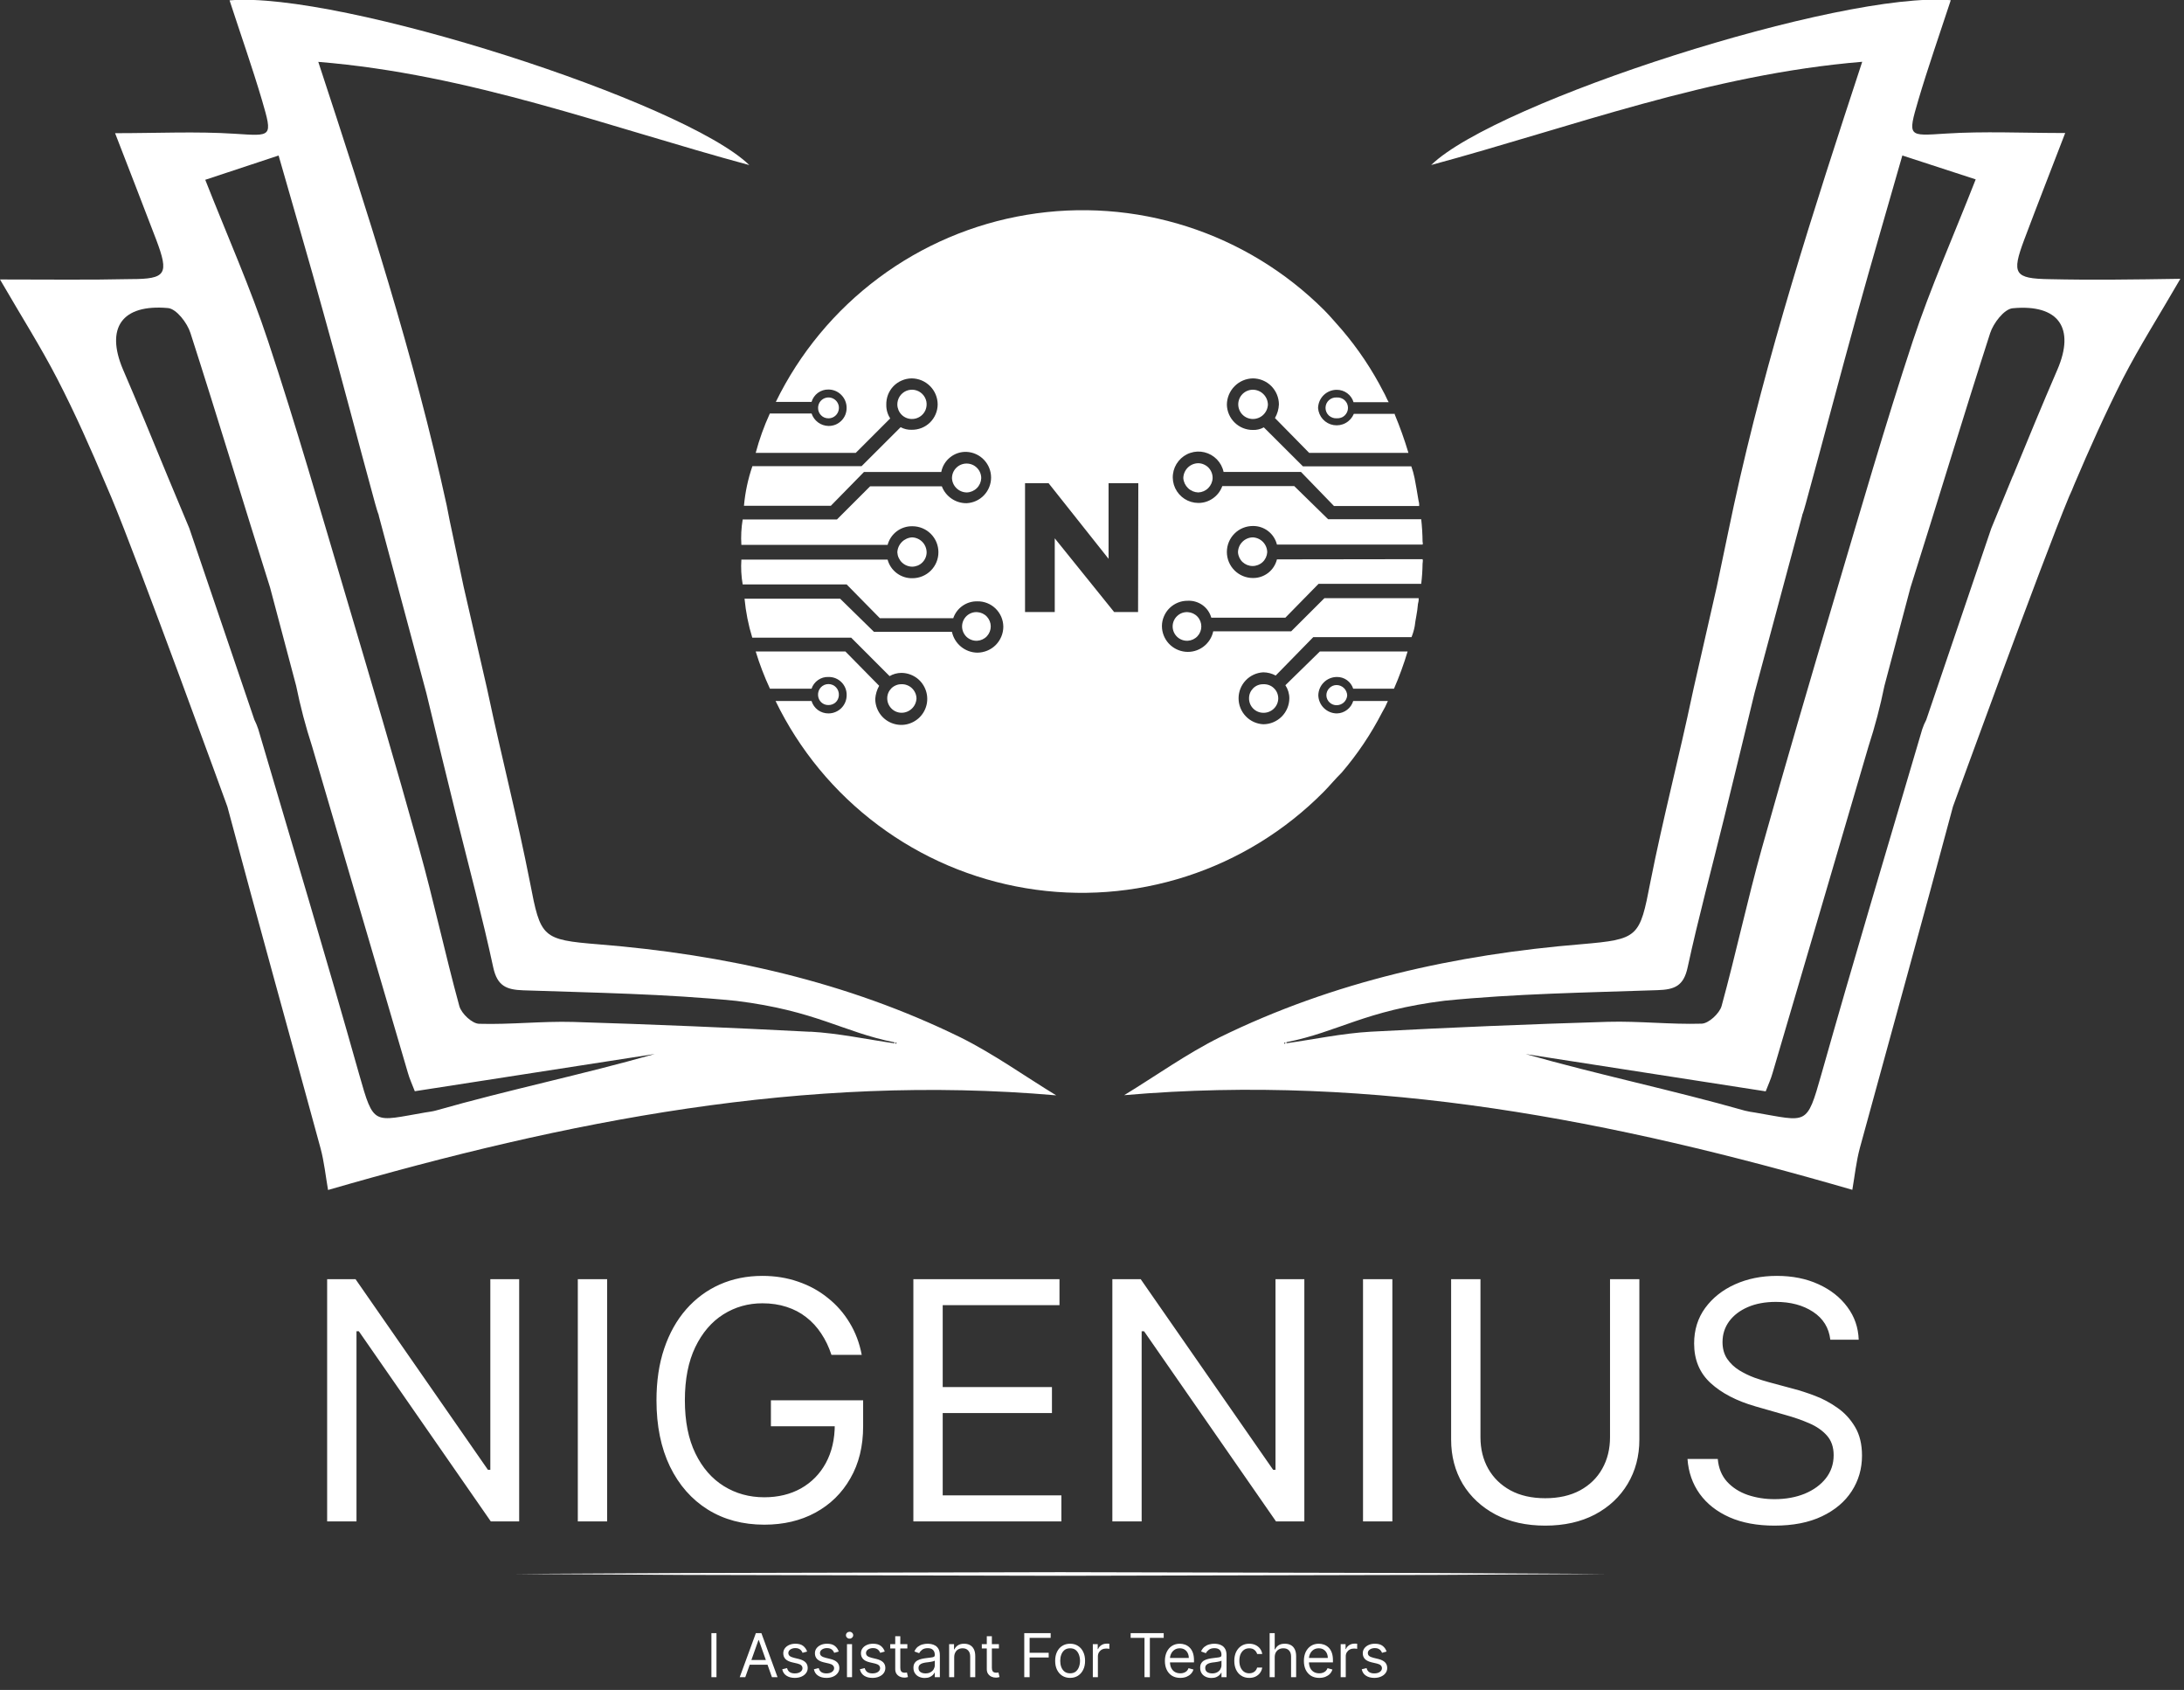 <svg width="53" height="41" viewBox="0 0 53 41" fill="none" xmlns="http://www.w3.org/2000/svg">
<rect x="0" y="0" width="53" height="41" fill="#333333" stroke="none"/>
<g clip-path="url(#clip0_2197_30178)">
<path d="M49.739 6.773C48.88 6.76 48.812 6.644 49.122 5.817C49.446 4.956 49.782 4.098 50.117 3.227C49.086 3.227 48.147 3.181 47.215 3.241C46.311 3.298 46.287 3.331 46.552 2.431C46.787 1.636 47.062 0.853 47.34 0.005C44.69 -0.227 36.31 2.466 34.731 4.003C38.152 3.08 41.493 1.806 45.191 1.499C44.004 5.113 42.866 8.625 42.076 12.261L42 12.621C41.979 12.725 41.957 12.829 41.934 12.933L41.663 14.229L41.104 16.682C41.094 16.727 41.083 16.774 41.074 16.819C40.751 18.351 40.352 19.873 40.05 21.401C39.791 22.741 39.767 22.788 38.378 22.907C35.324 23.158 32.365 23.81 29.601 25.165C28.796 25.566 28.053 26.099 27.281 26.57C33.386 26.038 39.176 27.192 44.951 28.866C45.01 28.527 45.045 28.18 45.135 27.847C45.888 25.088 46.654 22.334 47.394 19.566C47.394 19.566 49.553 13.627 50.211 12.048C50.256 11.953 50.298 11.854 50.34 11.747C50.706 10.885 51.093 10.024 51.516 9.187C51.924 8.396 52.403 7.644 52.912 6.764C51.769 6.782 50.754 6.796 49.739 6.773ZM31.167 25.293H31.197C31.179 25.316 31.167 25.361 31.167 25.293ZM31.22 25.308C31.221 25.3 31.221 25.292 31.22 25.284C32.483 25.034 33.115 24.519 35.059 24.278C36.773 24.107 38.5 24.081 40.222 24.022C40.635 24.009 40.858 23.924 40.955 23.467C41.216 22.262 41.543 21.058 41.838 19.853C42.083 18.858 42.324 17.863 42.578 16.813L43.407 13.726L43.502 13.374L43.735 12.504V12.495C43.767 12.414 43.794 12.317 43.825 12.204C44.247 10.668 44.65 9.125 45.076 7.588C45.423 6.334 45.79 5.085 46.165 3.772L47.945 4.352C47.403 5.736 46.846 6.984 46.419 8.274C45.745 10.316 45.149 12.385 44.536 14.448C43.923 16.511 43.331 18.53 42.755 20.582C42.401 21.85 42.125 23.142 41.778 24.409C41.726 24.588 41.466 24.829 41.296 24.835C40.543 24.858 39.776 24.769 39.019 24.79C37.101 24.848 35.181 24.927 33.261 25.03C32.569 25.07 31.893 25.215 31.212 25.311L31.22 25.308ZM48.844 11.552L48.323 12.819L46.745 17.464C46.706 17.537 46.674 17.613 46.648 17.691C45.826 20.481 44.992 23.262 44.199 26.067C43.84 27.333 43.863 27.208 42.593 26.992C42.51 26.981 42.427 26.966 42.345 26.946C40.556 26.438 38.814 26.081 37.026 25.573L42.849 26.477C42.913 26.309 42.977 26.175 43.018 26.025C43.795 23.387 44.57 20.749 45.343 18.11C45.5 17.628 45.629 17.137 45.73 16.64L46.362 14.255C47.014 12.198 47.635 10.131 48.296 8.082C48.374 7.839 48.634 7.501 48.838 7.479C49.964 7.371 50.36 7.964 49.928 8.966C49.562 9.812 49.211 10.665 48.845 11.555L48.844 11.552Z" fill="url(#paint0_linear_2197_30178)"/>
<path d="M0 6.78C0.509 7.66 0.988 8.412 1.396 9.203C1.825 10.034 2.206 10.895 2.572 11.762C2.614 11.862 2.658 11.961 2.701 12.064C3.359 13.63 5.518 19.57 5.518 19.57C6.255 22.332 7.024 25.086 7.777 27.851C7.867 28.183 7.902 28.531 7.961 28.87C13.744 27.196 19.526 26.042 25.631 26.574C24.859 26.103 24.116 25.57 23.311 25.169C20.547 23.814 17.589 23.157 14.534 22.911C13.146 22.798 13.12 22.751 12.861 21.405C12.56 19.869 12.169 18.354 11.845 16.825C11.836 16.779 11.826 16.733 11.815 16.688L11.251 14.233L10.979 12.944C10.957 12.841 10.936 12.737 10.913 12.633L10.841 12.265C10.049 8.629 8.911 5.115 7.724 1.501C11.422 1.802 14.763 3.082 18.184 4.005C16.605 2.469 8.226 -0.223 5.571 0.009C5.848 0.857 6.124 1.64 6.359 2.435C6.623 3.338 6.601 3.302 5.696 3.245C4.764 3.185 3.824 3.231 2.793 3.231C3.133 4.102 3.463 4.964 3.793 5.821C4.104 6.648 4.035 6.771 3.175 6.771C2.161 6.794 1.146 6.78 0 6.78ZM21.726 25.291H21.756C21.745 25.359 21.736 25.314 21.726 25.291ZM19.664 25.032C17.746 24.932 15.827 24.852 13.906 24.793C13.154 24.772 12.387 24.86 11.63 24.838C11.46 24.838 11.199 24.591 11.148 24.412C10.8 23.142 10.525 21.852 10.171 20.584C9.6 18.532 8.996 16.49 8.39 14.45C7.783 12.41 7.185 10.32 6.506 8.277C6.08 6.987 5.523 5.738 4.981 4.362L6.761 3.773C7.135 5.086 7.503 6.333 7.849 7.589C8.281 9.126 8.679 10.669 9.1 12.205C9.132 12.318 9.159 12.415 9.191 12.496V12.508L9.424 13.378L9.519 13.73L10.347 16.817C10.601 17.871 10.842 18.862 11.088 19.857C11.389 21.062 11.71 22.266 11.97 23.471C12.068 23.922 12.291 24.013 12.703 24.026C14.426 24.085 16.153 24.111 17.866 24.282C19.81 24.523 20.443 25.035 21.706 25.288C21.704 25.296 21.704 25.304 21.706 25.312C21.022 25.213 20.348 25.068 19.664 25.029V25.032ZM4.065 11.55C3.699 10.66 3.349 9.807 2.983 8.96C2.56 7.959 2.953 7.373 4.079 7.474C4.282 7.494 4.543 7.833 4.621 8.077C5.282 10.13 5.902 12.192 6.554 14.254L7.187 16.639C7.288 17.136 7.417 17.627 7.574 18.109C8.346 20.746 9.121 23.384 9.897 26.023C9.938 26.173 10.002 26.304 10.066 26.474L15.889 25.571C14.101 26.079 12.359 26.435 10.571 26.944C10.501 26.964 10.397 26.977 10.322 26.989C9.052 27.206 9.075 27.331 8.716 26.065C7.927 23.266 7.089 20.479 6.267 17.689C6.241 17.611 6.21 17.535 6.173 17.462L4.594 12.816L4.065 11.55Z" fill="url(#paint1_linear_2197_30178)"/>
<path d="M21.531 16.946C21.532 17.038 21.569 17.125 21.634 17.19C21.698 17.255 21.786 17.292 21.878 17.292C21.971 17.293 22.061 17.256 22.128 17.192C22.196 17.128 22.236 17.039 22.241 16.946C22.24 16.899 22.23 16.853 22.211 16.811C22.192 16.768 22.165 16.729 22.131 16.697C22.098 16.665 22.058 16.64 22.014 16.623C21.971 16.606 21.924 16.598 21.878 16.6C21.832 16.599 21.787 16.607 21.744 16.625C21.702 16.642 21.663 16.667 21.631 16.699C21.599 16.732 21.573 16.77 21.556 16.812C21.539 16.855 21.53 16.9 21.531 16.946Z" fill="white"/>
<path d="M20.105 10.149C20.156 10.149 20.205 10.134 20.246 10.106C20.288 10.078 20.32 10.038 20.339 9.992C20.358 9.946 20.363 9.895 20.354 9.846C20.344 9.797 20.319 9.751 20.284 9.716C20.248 9.681 20.203 9.657 20.154 9.647C20.105 9.638 20.054 9.643 20.008 9.662C19.961 9.682 19.922 9.714 19.894 9.756C19.867 9.798 19.852 9.847 19.853 9.897C19.852 9.93 19.858 9.963 19.871 9.994C19.884 10.025 19.902 10.053 19.926 10.076C19.949 10.1 19.977 10.118 20.008 10.131C20.039 10.143 20.072 10.149 20.105 10.149Z" fill="white"/>
<path d="M20.105 17.105C20.17 17.106 20.233 17.082 20.28 17.038C20.327 16.994 20.354 16.933 20.357 16.868C20.359 16.834 20.355 16.799 20.343 16.765C20.332 16.733 20.314 16.703 20.29 16.677C20.267 16.651 20.238 16.631 20.206 16.617C20.174 16.603 20.139 16.596 20.105 16.596C20.07 16.596 20.035 16.603 20.003 16.617C19.971 16.631 19.942 16.651 19.919 16.677C19.895 16.703 19.877 16.733 19.866 16.765C19.854 16.799 19.85 16.834 19.852 16.868C19.855 16.933 19.883 16.994 19.93 17.039C19.977 17.083 20.04 17.107 20.105 17.105Z" fill="white"/>
<path d="M29.08 11.238C28.984 11.239 28.892 11.277 28.824 11.345C28.756 11.413 28.717 11.505 28.716 11.601C28.723 11.693 28.765 11.78 28.832 11.844C28.899 11.908 28.987 11.944 29.08 11.947C29.171 11.943 29.257 11.906 29.321 11.841C29.385 11.777 29.423 11.691 29.427 11.601C29.428 11.554 29.42 11.508 29.403 11.464C29.386 11.421 29.361 11.381 29.329 11.347C29.297 11.313 29.258 11.287 29.215 11.268C29.173 11.249 29.127 11.239 29.08 11.238Z" fill="white"/>
<path d="M32.441 16.62C32.407 16.619 32.374 16.625 32.343 16.638C32.312 16.651 32.284 16.669 32.261 16.693C32.237 16.716 32.218 16.744 32.206 16.775C32.193 16.806 32.187 16.839 32.188 16.873C32.19 16.937 32.218 16.998 32.266 17.043C32.313 17.087 32.376 17.111 32.441 17.109C32.505 17.108 32.566 17.083 32.613 17.04C32.659 16.996 32.688 16.936 32.693 16.873C32.691 16.806 32.664 16.743 32.617 16.696C32.57 16.649 32.507 16.622 32.441 16.62Z" fill="white"/>
<path d="M30.404 13.037C30.309 13.038 30.217 13.077 30.15 13.145C30.082 13.213 30.044 13.304 30.043 13.4C30.049 13.49 30.089 13.575 30.154 13.636C30.221 13.698 30.307 13.732 30.398 13.732C30.488 13.732 30.575 13.698 30.641 13.636C30.706 13.575 30.746 13.49 30.752 13.4C30.752 13.306 30.715 13.217 30.65 13.149C30.586 13.082 30.498 13.042 30.404 13.037Z" fill="white"/>
<path d="M30.769 9.817C30.767 9.721 30.729 9.63 30.66 9.562C30.592 9.494 30.501 9.456 30.405 9.455C30.31 9.455 30.22 9.492 30.153 9.559C30.087 9.625 30.049 9.716 30.049 9.81C30.049 9.904 30.087 9.995 30.153 10.061C30.22 10.128 30.31 10.165 30.405 10.165C30.498 10.165 30.588 10.129 30.656 10.064C30.724 9.999 30.764 9.911 30.769 9.817Z" fill="white"/>
<path d="M30.657 16.6C30.611 16.599 30.566 16.607 30.523 16.624C30.481 16.641 30.442 16.667 30.41 16.699C30.378 16.732 30.352 16.77 30.335 16.813C30.318 16.855 30.31 16.901 30.311 16.947C30.311 17.038 30.348 17.126 30.413 17.191C30.477 17.256 30.565 17.292 30.657 17.293C30.703 17.294 30.75 17.286 30.793 17.269C30.837 17.252 30.877 17.227 30.91 17.195C30.944 17.163 30.971 17.124 30.99 17.082C31.009 17.039 31.019 16.993 31.02 16.947C31.02 16.899 31.011 16.853 30.993 16.809C30.974 16.766 30.948 16.727 30.913 16.695C30.88 16.662 30.839 16.637 30.795 16.621C30.751 16.605 30.704 16.598 30.657 16.6Z" fill="white"/>
<path d="M32.439 9.643C32.405 9.641 32.37 9.645 32.337 9.657C32.304 9.668 32.274 9.686 32.248 9.71C32.222 9.734 32.202 9.762 32.188 9.794C32.174 9.826 32.167 9.861 32.167 9.896C32.167 9.93 32.174 9.965 32.188 9.997C32.202 10.029 32.222 10.057 32.248 10.081C32.274 10.105 32.304 10.123 32.337 10.134C32.37 10.146 32.405 10.15 32.439 10.148C32.474 10.15 32.509 10.146 32.542 10.134C32.575 10.123 32.605 10.105 32.631 10.081C32.656 10.057 32.677 10.029 32.691 9.997C32.705 9.965 32.712 9.93 32.712 9.896C32.712 9.861 32.705 9.826 32.691 9.794C32.677 9.762 32.656 9.734 32.631 9.71C32.605 9.686 32.575 9.668 32.542 9.657C32.509 9.645 32.474 9.641 32.439 9.643Z" fill="white"/>
<path d="M23.718 15.545C23.806 15.539 23.889 15.5 23.949 15.436C24.009 15.371 24.043 15.286 24.043 15.198C24.043 15.11 24.009 15.025 23.949 14.96C23.889 14.896 23.806 14.857 23.718 14.851C23.67 14.848 23.623 14.854 23.578 14.87C23.533 14.886 23.492 14.912 23.457 14.944C23.423 14.976 23.395 15.016 23.376 15.059C23.357 15.103 23.347 15.15 23.347 15.198C23.347 15.245 23.357 15.293 23.376 15.336C23.395 15.38 23.423 15.419 23.457 15.452C23.492 15.484 23.533 15.509 23.578 15.525C23.623 15.541 23.67 15.548 23.718 15.545Z" fill="white"/>
<path d="M23.464 11.947C23.555 11.944 23.642 11.906 23.706 11.842C23.771 11.778 23.808 11.692 23.812 11.601C23.812 11.507 23.775 11.416 23.708 11.35C23.642 11.283 23.551 11.246 23.457 11.246C23.363 11.246 23.272 11.283 23.206 11.35C23.139 11.416 23.102 11.507 23.102 11.601C23.106 11.694 23.146 11.782 23.214 11.847C23.282 11.911 23.371 11.947 23.464 11.947Z" fill="white"/>
<path d="M28.828 14.851C28.781 14.848 28.733 14.854 28.688 14.87C28.643 14.886 28.602 14.912 28.568 14.944C28.533 14.976 28.505 15.016 28.486 15.059C28.467 15.103 28.457 15.15 28.457 15.198C28.457 15.245 28.467 15.293 28.486 15.336C28.505 15.38 28.533 15.419 28.568 15.452C28.602 15.484 28.643 15.509 28.688 15.525C28.733 15.541 28.781 15.548 28.828 15.545C28.916 15.539 28.999 15.5 29.059 15.436C29.12 15.371 29.153 15.286 29.153 15.198C29.153 15.11 29.12 15.025 29.059 14.96C28.999 14.896 28.916 14.857 28.828 14.851Z" fill="white"/>
<path d="M22.133 13.748C22.179 13.748 22.225 13.739 22.268 13.722C22.31 13.705 22.349 13.68 22.382 13.647C22.415 13.615 22.441 13.576 22.459 13.534C22.477 13.492 22.487 13.446 22.487 13.4C22.486 13.306 22.449 13.215 22.383 13.147C22.317 13.08 22.228 13.04 22.133 13.037C22.039 13.043 21.951 13.083 21.885 13.15C21.819 13.217 21.78 13.306 21.776 13.4C21.781 13.492 21.82 13.579 21.886 13.644C21.953 13.709 22.041 13.746 22.133 13.748Z" fill="white"/>
<path d="M22.124 10.165C22.195 10.167 22.265 10.147 22.325 10.108C22.384 10.07 22.431 10.015 22.459 9.949C22.486 9.884 22.494 9.812 22.481 9.742C22.467 9.673 22.433 9.609 22.383 9.559C22.333 9.509 22.269 9.475 22.199 9.461C22.13 9.448 22.058 9.455 21.992 9.483C21.927 9.511 21.872 9.558 21.833 9.617C21.795 9.677 21.775 9.746 21.776 9.817C21.778 9.909 21.815 9.997 21.88 10.062C21.945 10.127 22.033 10.164 22.124 10.165Z" fill="white"/>
<path d="M30.988 13.571C30.956 13.701 30.881 13.817 30.775 13.899C30.669 13.981 30.538 14.025 30.404 14.023C30.236 14.023 30.076 13.956 29.958 13.838C29.839 13.719 29.773 13.559 29.773 13.392C29.773 13.224 29.839 13.064 29.958 12.945C30.076 12.827 30.236 12.761 30.404 12.761C30.538 12.759 30.669 12.803 30.775 12.885C30.881 12.967 30.956 13.082 30.988 13.212H34.522C34.537 13.181 34.522 13.166 34.522 13.134C34.52 12.954 34.509 12.775 34.489 12.597H32.23L31.408 11.793H29.662C29.619 11.913 29.54 12.017 29.435 12.09C29.331 12.164 29.206 12.203 29.079 12.202C28.961 12.201 28.846 12.167 28.747 12.104C28.648 12.04 28.569 11.95 28.519 11.844C28.469 11.738 28.45 11.619 28.465 11.503C28.479 11.386 28.526 11.276 28.601 11.185C28.675 11.094 28.773 11.025 28.885 10.988C28.996 10.95 29.116 10.945 29.23 10.973C29.344 11.001 29.448 11.06 29.53 11.144C29.612 11.229 29.669 11.334 29.693 11.449H31.571L32.372 12.276H34.439C34.442 12.228 34.436 12.18 34.422 12.134C34.391 11.945 34.359 11.755 34.328 11.598C34.309 11.502 34.282 11.407 34.249 11.314H31.619L30.67 10.368C30.588 10.413 30.496 10.435 30.402 10.431C30.238 10.432 30.079 10.367 29.962 10.252C29.844 10.137 29.776 9.98 29.773 9.816C29.775 9.648 29.842 9.489 29.96 9.37C30.077 9.251 30.237 9.183 30.404 9.18C30.571 9.181 30.732 9.247 30.85 9.365C30.968 9.484 31.035 9.644 31.036 9.811C31.031 9.928 30.998 10.041 30.94 10.142L31.77 10.987H34.179C34.085 10.671 33.974 10.361 33.847 10.056V10.041H32.854C32.814 10.135 32.745 10.213 32.656 10.262C32.567 10.312 32.464 10.329 32.364 10.313C32.264 10.297 32.172 10.247 32.103 10.172C32.035 10.097 31.994 10.001 31.986 9.9C31.989 9.782 32.037 9.669 32.122 9.586C32.206 9.504 32.32 9.457 32.438 9.457C32.53 9.456 32.619 9.485 32.693 9.539C32.767 9.594 32.821 9.67 32.847 9.758H33.7C33.653 9.68 33.62 9.585 33.573 9.507C33.297 8.968 32.958 8.462 32.565 8.001C32.423 7.843 32.28 7.67 32.138 7.528C31.205 6.595 30.062 5.898 28.805 5.495C27.548 5.092 26.212 4.995 24.91 5.213C23.608 5.43 22.377 5.955 21.319 6.745C20.261 7.534 19.406 8.565 18.827 9.751H19.694C19.72 9.663 19.774 9.586 19.848 9.531C19.922 9.477 20.012 9.448 20.104 9.45C20.221 9.45 20.333 9.497 20.415 9.58C20.498 9.663 20.545 9.775 20.545 9.892C20.546 9.951 20.535 10.009 20.514 10.063C20.492 10.117 20.459 10.166 20.418 10.207C20.377 10.248 20.328 10.281 20.274 10.303C20.22 10.324 20.162 10.335 20.104 10.334C20.013 10.332 19.925 10.302 19.852 10.248C19.779 10.194 19.724 10.119 19.695 10.032H18.682C18.541 10.34 18.426 10.66 18.339 10.987H20.767L21.603 10.151C21.539 10.053 21.506 9.938 21.508 9.82C21.506 9.737 21.52 9.655 21.549 9.578C21.579 9.501 21.624 9.43 21.681 9.37C21.739 9.311 21.807 9.263 21.884 9.231C21.959 9.198 22.041 9.181 22.124 9.18C22.291 9.181 22.451 9.248 22.569 9.366C22.688 9.484 22.754 9.644 22.755 9.811C22.754 9.893 22.738 9.974 22.705 10.05C22.673 10.125 22.627 10.193 22.568 10.251C22.509 10.308 22.44 10.353 22.364 10.383C22.287 10.413 22.206 10.428 22.124 10.427C22.031 10.43 21.938 10.408 21.856 10.364L20.909 11.309H18.259C18.152 11.62 18.083 11.944 18.054 12.271H20.162L20.966 11.451H22.842C22.869 11.309 22.947 11.182 23.06 11.093C23.173 11.003 23.314 10.957 23.458 10.963C23.618 10.971 23.769 11.04 23.879 11.156C23.989 11.272 24.051 11.425 24.051 11.585C24.051 11.746 23.989 11.899 23.879 12.015C23.769 12.131 23.618 12.2 23.458 12.208C23.328 12.21 23.2 12.171 23.093 12.098C22.985 12.025 22.902 11.92 22.856 11.799H21.115L20.31 12.603H18.023C17.989 12.806 17.978 13.013 17.991 13.219H21.54C21.575 13.087 21.654 12.971 21.763 12.889C21.872 12.807 22.006 12.764 22.142 12.767C22.309 12.767 22.47 12.833 22.588 12.951C22.707 13.07 22.773 13.23 22.773 13.398C22.773 13.565 22.707 13.725 22.588 13.844C22.47 13.962 22.309 14.028 22.142 14.028C22.006 14.031 21.872 13.988 21.763 13.906C21.654 13.825 21.575 13.709 21.54 13.577H17.991C17.978 13.778 17.988 13.98 18.023 14.179H20.546L21.352 14.998H23.133C23.174 14.877 23.253 14.771 23.358 14.698C23.463 14.624 23.589 14.586 23.717 14.589C23.799 14.587 23.88 14.602 23.956 14.632C24.032 14.662 24.102 14.707 24.16 14.764C24.219 14.822 24.266 14.89 24.298 14.965C24.33 15.04 24.347 15.121 24.348 15.203C24.348 15.37 24.281 15.53 24.163 15.649C24.045 15.767 23.884 15.833 23.717 15.834C23.573 15.832 23.433 15.781 23.321 15.689C23.209 15.597 23.132 15.471 23.101 15.329H21.209L20.388 14.525H18.068C18.098 14.846 18.161 15.163 18.256 15.471H20.657L21.588 16.403C21.674 16.353 21.772 16.326 21.871 16.325C21.996 16.325 22.118 16.362 22.222 16.431C22.326 16.5 22.406 16.599 22.454 16.715C22.502 16.83 22.514 16.957 22.49 17.079C22.465 17.202 22.405 17.314 22.317 17.402C22.228 17.49 22.116 17.55 21.993 17.575C21.871 17.599 21.744 17.586 21.629 17.538C21.513 17.49 21.415 17.409 21.346 17.305C21.277 17.201 21.24 17.079 21.24 16.954C21.248 16.843 21.28 16.735 21.335 16.638L20.515 15.805H18.339C18.433 16.114 18.549 16.416 18.685 16.709H19.694C19.722 16.623 19.778 16.549 19.852 16.498C19.926 16.446 20.015 16.42 20.105 16.424C20.163 16.423 20.221 16.433 20.276 16.455C20.33 16.477 20.379 16.51 20.42 16.551C20.462 16.592 20.494 16.642 20.516 16.696C20.537 16.75 20.548 16.808 20.546 16.867C20.546 16.984 20.5 17.096 20.417 17.179C20.334 17.261 20.222 17.308 20.105 17.308C20.013 17.309 19.924 17.28 19.849 17.226C19.775 17.171 19.721 17.095 19.694 17.007H18.821C19.397 18.195 20.249 19.227 21.307 20.017C22.364 20.808 23.596 21.333 24.898 21.549C26.2 21.766 27.535 21.667 28.791 21.261C30.048 20.855 31.188 20.153 32.117 19.216C32.259 19.074 32.402 18.899 32.56 18.743C32.941 18.298 33.269 17.81 33.537 17.29C33.592 17.199 33.639 17.105 33.68 17.007H32.839C32.813 17.092 32.761 17.167 32.69 17.221C32.619 17.276 32.533 17.306 32.444 17.308C32.326 17.308 32.213 17.262 32.128 17.179C32.044 17.097 31.995 16.985 31.992 16.867C31.995 16.748 32.043 16.636 32.128 16.553C32.212 16.47 32.326 16.424 32.444 16.424C32.532 16.423 32.617 16.45 32.688 16.501C32.759 16.553 32.812 16.625 32.839 16.709H33.828C33.957 16.415 34.067 16.113 34.159 15.805H32.03L31.193 16.624C31.255 16.718 31.289 16.828 31.289 16.941C31.288 17.108 31.221 17.268 31.103 17.386C30.984 17.504 30.824 17.571 30.657 17.571C30.495 17.563 30.342 17.494 30.231 17.376C30.119 17.259 30.057 17.103 30.057 16.941C30.057 16.779 30.119 16.624 30.231 16.506C30.342 16.389 30.495 16.319 30.657 16.311C30.762 16.312 30.865 16.339 30.958 16.389L31.87 15.457H34.254C34.289 15.371 34.315 15.281 34.332 15.189C34.347 15.039 34.395 14.858 34.41 14.653C34.424 14.607 34.43 14.56 34.427 14.512H32.14L31.334 15.316H29.442C29.41 15.468 29.323 15.602 29.197 15.694C29.072 15.786 28.917 15.828 28.762 15.812C28.608 15.796 28.465 15.724 28.36 15.609C28.256 15.494 28.197 15.345 28.197 15.189C28.197 15.107 28.214 15.027 28.247 14.951C28.279 14.876 28.325 14.808 28.384 14.751C28.443 14.694 28.512 14.649 28.588 14.619C28.664 14.588 28.745 14.574 28.827 14.575C28.954 14.569 29.079 14.607 29.183 14.681C29.286 14.755 29.36 14.862 29.395 14.985H31.193L31.997 14.165H34.489C34.509 14.003 34.52 13.84 34.522 13.676C34.522 13.645 34.537 13.596 34.522 13.566L30.988 13.571ZM27.618 14.848H27.037L25.596 13.06V14.848H24.875V11.722H25.446L26.902 13.557V11.722H27.624L27.618 14.848Z" fill="white"/>
</g>
<path d="M12.599 31.034V36.91H11.91L8.708 32.297H8.651V36.91H7.939V31.034H8.628L11.841 35.659H11.899V31.034H12.599ZM14.734 31.034V36.91H14.022V31.034H14.734ZM20.177 32.87C20.114 32.677 20.031 32.504 19.928 32.351C19.826 32.196 19.705 32.064 19.563 31.955C19.424 31.846 19.265 31.763 19.087 31.706C18.909 31.648 18.714 31.619 18.502 31.619C18.154 31.619 17.837 31.709 17.552 31.889C17.267 32.069 17.041 32.334 16.872 32.684C16.704 33.034 16.62 33.463 16.62 33.972C16.62 34.481 16.705 34.91 16.875 35.26C17.045 35.61 17.276 35.875 17.567 36.055C17.857 36.235 18.184 36.325 18.548 36.325C18.884 36.325 19.181 36.253 19.437 36.11C19.695 35.964 19.896 35.76 20.04 35.496C20.185 35.23 20.258 34.917 20.258 34.557L20.476 34.603H18.708V33.972H20.946V34.603C20.946 35.087 20.843 35.508 20.636 35.866C20.432 36.224 20.149 36.501 19.787 36.698C19.428 36.893 19.014 36.99 18.548 36.99C18.027 36.99 17.57 36.868 17.176 36.623C16.784 36.378 16.478 36.03 16.258 35.579C16.04 35.127 15.931 34.592 15.931 33.972C15.931 33.507 15.993 33.089 16.118 32.718C16.244 32.345 16.422 32.028 16.651 31.766C16.881 31.504 17.152 31.303 17.466 31.163C17.78 31.024 18.125 30.954 18.502 30.954C18.812 30.954 19.101 31.001 19.368 31.094C19.638 31.186 19.878 31.317 20.088 31.488C20.301 31.656 20.478 31.858 20.619 32.093C20.761 32.326 20.858 32.585 20.912 32.87H20.177ZM22.165 36.91V31.034H25.711V31.665H22.877V33.651H25.528V34.282H22.877V36.279H25.757V36.91H22.165ZM31.653 31.034V36.91H30.965L27.763 32.297H27.705V36.91H26.994V31.034H27.682L30.896 35.659H30.953V31.034H31.653ZM33.789 31.034V36.91H33.077V31.034H33.789ZM39.071 31.034H39.783V34.925C39.783 35.326 39.688 35.685 39.499 36.001C39.311 36.314 39.047 36.562 38.704 36.744C38.362 36.923 37.96 37.013 37.499 37.013C37.038 37.013 36.636 36.923 36.294 36.744C35.952 36.562 35.686 36.314 35.496 36.001C35.309 35.685 35.215 35.326 35.215 34.925V31.034H35.927V34.867C35.927 35.154 35.99 35.41 36.116 35.633C36.242 35.855 36.422 36.03 36.656 36.158C36.891 36.285 37.172 36.348 37.499 36.348C37.826 36.348 38.107 36.285 38.343 36.158C38.578 36.03 38.758 35.855 38.882 35.633C39.008 35.41 39.071 35.154 39.071 34.867V31.034ZM44.417 32.503C44.383 32.212 44.243 31.987 43.998 31.826C43.754 31.665 43.453 31.585 43.097 31.585C42.837 31.585 42.61 31.627 42.415 31.711C42.221 31.795 42.07 31.911 41.961 32.058C41.854 32.206 41.801 32.373 41.801 32.56C41.801 32.717 41.838 32.852 41.913 32.965C41.989 33.076 42.087 33.169 42.205 33.243C42.324 33.316 42.448 33.376 42.578 33.424C42.708 33.47 42.828 33.507 42.937 33.536L43.534 33.697C43.687 33.737 43.857 33.792 44.044 33.863C44.234 33.934 44.414 34.031 44.587 34.153C44.761 34.273 44.904 34.428 45.017 34.618C45.13 34.807 45.186 35.039 45.186 35.315C45.186 35.632 45.103 35.919 44.937 36.176C44.772 36.432 44.531 36.636 44.214 36.787C43.898 36.938 43.514 37.013 43.063 37.013C42.642 37.013 42.278 36.946 41.97 36.81C41.664 36.674 41.423 36.485 41.247 36.242C41.073 35.999 40.974 35.717 40.951 35.395H41.686C41.705 35.617 41.78 35.801 41.91 35.946C42.042 36.09 42.208 36.197 42.409 36.267C42.612 36.336 42.83 36.371 43.063 36.371C43.335 36.371 43.578 36.327 43.795 36.239C44.011 36.149 44.182 36.025 44.308 35.866C44.434 35.705 44.498 35.518 44.498 35.303C44.498 35.108 44.443 34.95 44.334 34.827C44.225 34.705 44.082 34.605 43.904 34.529C43.726 34.452 43.534 34.385 43.327 34.328L42.604 34.121C42.145 33.989 41.782 33.801 41.514 33.556C41.246 33.311 41.112 32.991 41.112 32.595C41.112 32.266 41.201 31.979 41.379 31.734C41.559 31.488 41.8 31.296 42.102 31.16C42.406 31.023 42.745 30.954 43.12 30.954C43.499 30.954 43.836 31.022 44.13 31.157C44.425 31.291 44.658 31.475 44.83 31.708C45.005 31.942 45.096 32.207 45.106 32.503H44.417Z" fill="white"/>
<path d="M17.387 39.621V40.69H17.264V39.621H17.387ZM18.086 40.69H17.951L18.343 39.621H18.477L18.869 40.69H18.733L18.414 39.79H18.406L18.086 40.69ZM18.136 40.273H18.683V40.387H18.136V40.273ZM19.587 40.068L19.476 40.099C19.469 40.081 19.459 40.063 19.445 40.045C19.432 40.028 19.414 40.013 19.391 40.002C19.368 39.99 19.338 39.984 19.303 39.984C19.254 39.984 19.213 39.996 19.18 40.018C19.148 40.041 19.131 40.069 19.131 40.103C19.131 40.134 19.143 40.158 19.165 40.176C19.187 40.194 19.222 40.208 19.269 40.22L19.388 40.249C19.46 40.267 19.513 40.294 19.548 40.329C19.584 40.365 19.601 40.411 19.601 40.467C19.601 40.513 19.588 40.554 19.561 40.59C19.535 40.626 19.499 40.654 19.452 40.675C19.405 40.696 19.35 40.707 19.288 40.707C19.206 40.707 19.139 40.689 19.085 40.653C19.031 40.618 18.997 40.566 18.983 40.498L19.1 40.469C19.111 40.512 19.132 40.544 19.163 40.566C19.195 40.587 19.235 40.598 19.286 40.598C19.343 40.598 19.389 40.586 19.423 40.562C19.457 40.537 19.474 40.507 19.474 40.473C19.474 40.445 19.464 40.422 19.445 40.403C19.425 40.384 19.395 40.37 19.355 40.36L19.221 40.329C19.148 40.311 19.094 40.285 19.059 40.248C19.025 40.211 19.008 40.165 19.008 40.11C19.008 40.064 19.021 40.024 19.046 39.99C19.072 39.955 19.107 39.928 19.151 39.908C19.196 39.888 19.246 39.878 19.303 39.878C19.382 39.878 19.444 39.895 19.489 39.93C19.535 39.965 19.567 40.011 19.587 40.068ZM20.354 40.068L20.244 40.099C20.237 40.081 20.226 40.063 20.213 40.045C20.2 40.028 20.182 40.013 20.159 40.002C20.136 39.99 20.106 39.984 20.07 39.984C20.021 39.984 19.98 39.996 19.948 40.018C19.915 40.041 19.899 40.069 19.899 40.103C19.899 40.134 19.91 40.158 19.933 40.176C19.955 40.194 19.99 40.208 20.037 40.22L20.156 40.249C20.228 40.267 20.281 40.294 20.316 40.329C20.351 40.365 20.369 40.411 20.369 40.467C20.369 40.513 20.356 40.554 20.329 40.59C20.303 40.626 20.267 40.654 20.22 40.675C20.173 40.696 20.118 40.707 20.056 40.707C19.974 40.707 19.906 40.689 19.853 40.653C19.799 40.618 19.765 40.566 19.751 40.498L19.868 40.469C19.879 40.512 19.9 40.544 19.931 40.566C19.962 40.587 20.003 40.598 20.054 40.598C20.111 40.598 20.157 40.586 20.19 40.562C20.224 40.537 20.242 40.507 20.242 40.473C20.242 40.445 20.232 40.422 20.212 40.403C20.193 40.384 20.163 40.37 20.123 40.36L19.989 40.329C19.916 40.311 19.862 40.285 19.827 40.248C19.793 40.211 19.776 40.165 19.776 40.11C19.776 40.064 19.789 40.024 19.814 39.99C19.84 39.955 19.875 39.928 19.919 39.908C19.964 39.888 20.014 39.878 20.07 39.878C20.15 39.878 20.212 39.895 20.257 39.93C20.303 39.965 20.335 40.011 20.354 40.068ZM20.554 40.69V39.888H20.677V40.69H20.554ZM20.617 39.755C20.593 39.755 20.572 39.747 20.555 39.73C20.538 39.714 20.529 39.694 20.529 39.671C20.529 39.648 20.538 39.629 20.555 39.612C20.572 39.596 20.593 39.588 20.617 39.588C20.641 39.588 20.661 39.596 20.678 39.612C20.696 39.629 20.705 39.648 20.705 39.671C20.705 39.694 20.696 39.714 20.678 39.73C20.661 39.747 20.641 39.755 20.617 39.755ZM21.471 40.068L21.36 40.099C21.353 40.081 21.343 40.063 21.329 40.045C21.316 40.028 21.298 40.013 21.275 40.002C21.252 39.99 21.223 39.984 21.187 39.984C21.138 39.984 21.097 39.996 21.064 40.018C21.032 40.041 21.016 40.069 21.016 40.103C21.016 40.134 21.027 40.158 21.049 40.176C21.071 40.194 21.106 40.208 21.154 40.22L21.273 40.249C21.344 40.267 21.398 40.294 21.433 40.329C21.468 40.365 21.485 40.411 21.485 40.467C21.485 40.513 21.472 40.554 21.446 40.59C21.42 40.626 21.383 40.654 21.336 40.675C21.289 40.696 21.235 40.707 21.172 40.707C21.09 40.707 21.023 40.689 20.969 40.653C20.916 40.618 20.882 40.566 20.867 40.498L20.984 40.469C20.996 40.512 21.017 40.544 21.048 40.566C21.079 40.587 21.12 40.598 21.17 40.598C21.228 40.598 21.273 40.586 21.307 40.562C21.341 40.537 21.358 40.507 21.358 40.473C21.358 40.445 21.348 40.422 21.329 40.403C21.309 40.384 21.279 40.37 21.239 40.36L21.105 40.329C21.032 40.311 20.978 40.285 20.944 40.248C20.91 40.211 20.893 40.165 20.893 40.11C20.893 40.064 20.905 40.024 20.931 39.99C20.956 39.955 20.991 39.928 21.036 39.908C21.08 39.888 21.131 39.878 21.187 39.878C21.266 39.878 21.328 39.895 21.374 39.93C21.419 39.965 21.452 40.011 21.471 40.068ZM22.019 39.888V39.993H21.604V39.888H22.019ZM21.725 39.696H21.848V40.46C21.848 40.495 21.853 40.521 21.863 40.539C21.874 40.556 21.887 40.567 21.903 40.573C21.919 40.579 21.937 40.581 21.955 40.581C21.968 40.581 21.979 40.581 21.988 40.579C21.997 40.578 22.004 40.576 22.009 40.575L22.034 40.686C22.026 40.689 22.014 40.692 21.999 40.695C21.984 40.699 21.965 40.7 21.942 40.7C21.907 40.7 21.873 40.693 21.84 40.678C21.807 40.663 21.779 40.64 21.757 40.61C21.736 40.579 21.725 40.54 21.725 40.494V39.696ZM22.441 40.709C22.39 40.709 22.344 40.699 22.302 40.68C22.261 40.66 22.228 40.633 22.204 40.596C22.179 40.559 22.167 40.515 22.167 40.462C22.167 40.416 22.176 40.379 22.194 40.351C22.212 40.322 22.236 40.299 22.267 40.283C22.297 40.267 22.33 40.254 22.367 40.246C22.404 40.238 22.441 40.231 22.478 40.227C22.527 40.22 22.566 40.216 22.597 40.212C22.627 40.209 22.649 40.203 22.663 40.195C22.678 40.187 22.685 40.173 22.685 40.154V40.149C22.685 40.098 22.671 40.058 22.642 40.029C22.615 40.001 22.572 39.986 22.516 39.986C22.457 39.986 22.411 39.999 22.377 40.025C22.344 40.051 22.32 40.078 22.307 40.108L22.19 40.066C22.211 40.017 22.239 39.979 22.273 39.952C22.309 39.925 22.347 39.905 22.388 39.895C22.43 39.883 22.471 39.878 22.512 39.878C22.537 39.878 22.567 39.881 22.6 39.887C22.634 39.893 22.666 39.906 22.698 39.924C22.73 39.943 22.756 39.971 22.777 40.009C22.797 40.047 22.808 40.098 22.808 40.162V40.69H22.685V40.581H22.678C22.67 40.599 22.656 40.617 22.637 40.637C22.617 40.657 22.591 40.674 22.559 40.688C22.527 40.702 22.487 40.709 22.441 40.709ZM22.459 40.598C22.508 40.598 22.549 40.589 22.582 40.569C22.616 40.55 22.642 40.526 22.659 40.495C22.676 40.465 22.685 40.433 22.685 40.4V40.287C22.68 40.293 22.668 40.299 22.65 40.304C22.633 40.309 22.613 40.313 22.59 40.317C22.567 40.321 22.545 40.324 22.523 40.327C22.502 40.329 22.485 40.331 22.472 40.333C22.44 40.337 22.41 40.344 22.382 40.353C22.355 40.362 22.332 40.376 22.315 40.395C22.299 40.413 22.29 40.437 22.29 40.469C22.29 40.511 22.306 40.544 22.338 40.566C22.37 40.587 22.41 40.598 22.459 40.598ZM23.156 40.208V40.69H23.033V39.888H23.152V40.014H23.162C23.181 39.973 23.209 39.94 23.248 39.916C23.286 39.891 23.335 39.878 23.396 39.878C23.45 39.878 23.498 39.889 23.538 39.911C23.579 39.933 23.611 39.967 23.633 40.011C23.656 40.056 23.667 40.112 23.667 40.181V40.69H23.544V40.189C23.544 40.126 23.528 40.077 23.495 40.042C23.462 40.006 23.418 39.989 23.36 39.989C23.321 39.989 23.286 39.997 23.255 40.014C23.224 40.031 23.2 40.056 23.183 40.089C23.165 40.121 23.156 40.161 23.156 40.208ZM24.241 39.888V39.993H23.826V39.888H24.241ZM23.947 39.696H24.07V40.46C24.07 40.495 24.075 40.521 24.085 40.539C24.095 40.556 24.109 40.567 24.125 40.573C24.141 40.579 24.158 40.581 24.176 40.581C24.19 40.581 24.201 40.581 24.21 40.579C24.218 40.578 24.225 40.576 24.23 40.575L24.256 40.686C24.247 40.689 24.235 40.692 24.221 40.695C24.206 40.699 24.187 40.7 24.164 40.7C24.129 40.7 24.095 40.693 24.061 40.678C24.028 40.663 24.001 40.64 23.979 40.61C23.957 40.579 23.947 40.54 23.947 40.494V39.696ZM24.856 40.69V39.621H25.497V39.736H24.986V40.097H25.449V40.212H24.986V40.69H24.856ZM25.969 40.707C25.896 40.707 25.833 40.689 25.778 40.655C25.724 40.62 25.682 40.572 25.651 40.51C25.621 40.449 25.606 40.376 25.606 40.293C25.606 40.21 25.621 40.137 25.651 40.075C25.682 40.012 25.724 39.964 25.778 39.93C25.833 39.895 25.896 39.878 25.969 39.878C26.041 39.878 26.105 39.895 26.159 39.93C26.213 39.964 26.256 40.012 26.286 40.075C26.317 40.137 26.332 40.21 26.332 40.293C26.332 40.376 26.317 40.449 26.286 40.51C26.256 40.572 26.213 40.62 26.159 40.655C26.105 40.689 26.041 40.707 25.969 40.707ZM25.969 40.596C26.024 40.596 26.069 40.582 26.105 40.554C26.14 40.526 26.166 40.489 26.183 40.443C26.2 40.397 26.209 40.347 26.209 40.293C26.209 40.24 26.2 40.19 26.183 40.144C26.166 40.097 26.14 40.06 26.105 40.031C26.069 40.003 26.024 39.989 25.969 39.989C25.914 39.989 25.869 40.003 25.833 40.031C25.798 40.06 25.771 40.097 25.754 40.144C25.737 40.19 25.729 40.24 25.729 40.293C25.729 40.347 25.737 40.397 25.754 40.443C25.771 40.489 25.798 40.526 25.833 40.554C25.869 40.582 25.914 40.596 25.969 40.596ZM26.52 40.69V39.888H26.639V40.009H26.647C26.662 39.97 26.688 39.938 26.727 39.913C26.765 39.888 26.808 39.876 26.856 39.876C26.865 39.876 26.876 39.876 26.89 39.876C26.904 39.877 26.914 39.877 26.921 39.878V40.003C26.917 40.002 26.907 40.001 26.892 39.998C26.878 39.996 26.862 39.995 26.846 39.995C26.807 39.995 26.772 40.003 26.741 40.019C26.711 40.035 26.687 40.058 26.669 40.086C26.652 40.114 26.643 40.147 26.643 40.183V40.69H26.52ZM27.438 39.736V39.621H28.24V39.736H27.904V40.69H27.774V39.736H27.438ZM28.643 40.707C28.566 40.707 28.499 40.69 28.443 40.656C28.387 40.621 28.344 40.573 28.314 40.511C28.284 40.45 28.269 40.377 28.269 40.295C28.269 40.213 28.284 40.141 28.314 40.078C28.344 40.015 28.386 39.966 28.44 39.931C28.495 39.896 28.558 39.878 28.63 39.878C28.672 39.878 28.713 39.885 28.754 39.899C28.795 39.913 28.832 39.935 28.865 39.967C28.898 39.998 28.925 40.039 28.945 40.09C28.965 40.141 28.975 40.204 28.975 40.279V40.331H28.357V40.224H28.849C28.849 40.179 28.84 40.139 28.822 40.103C28.805 40.068 28.779 40.04 28.746 40.019C28.713 39.999 28.675 39.989 28.63 39.989C28.581 39.989 28.539 40.001 28.503 40.025C28.467 40.049 28.44 40.08 28.421 40.119C28.402 40.158 28.392 40.199 28.392 40.243V40.314C28.392 40.375 28.403 40.426 28.424 40.468C28.445 40.51 28.474 40.542 28.512 40.564C28.549 40.585 28.593 40.596 28.643 40.596C28.675 40.596 28.704 40.592 28.73 40.582C28.757 40.573 28.78 40.559 28.799 40.541C28.818 40.522 28.833 40.499 28.843 40.471L28.962 40.504C28.95 40.544 28.929 40.58 28.899 40.611C28.869 40.641 28.833 40.664 28.789 40.682C28.746 40.698 28.697 40.707 28.643 40.707ZM29.398 40.709C29.347 40.709 29.301 40.699 29.26 40.68C29.218 40.66 29.185 40.633 29.161 40.596C29.137 40.559 29.125 40.515 29.125 40.462C29.125 40.416 29.134 40.379 29.152 40.351C29.17 40.322 29.194 40.299 29.224 40.283C29.254 40.267 29.288 40.254 29.324 40.246C29.361 40.238 29.398 40.231 29.436 40.227C29.484 40.22 29.524 40.216 29.554 40.212C29.585 40.209 29.607 40.203 29.621 40.195C29.635 40.187 29.642 40.173 29.642 40.154V40.149C29.642 40.098 29.628 40.058 29.6 40.029C29.572 40.001 29.53 39.986 29.473 39.986C29.414 39.986 29.368 39.999 29.335 40.025C29.301 40.051 29.278 40.078 29.264 40.108L29.147 40.066C29.168 40.017 29.196 39.979 29.231 39.952C29.266 39.925 29.304 39.905 29.346 39.895C29.387 39.883 29.428 39.878 29.469 39.878C29.495 39.878 29.524 39.881 29.558 39.887C29.591 39.893 29.624 39.906 29.655 39.924C29.687 39.943 29.713 39.971 29.734 40.009C29.755 40.047 29.765 40.098 29.765 40.162V40.69H29.642V40.581H29.636C29.628 40.599 29.614 40.617 29.594 40.637C29.575 40.657 29.549 40.674 29.516 40.688C29.484 40.702 29.445 40.709 29.398 40.709ZM29.417 40.598C29.465 40.598 29.506 40.589 29.54 40.569C29.574 40.55 29.599 40.526 29.616 40.495C29.633 40.465 29.642 40.433 29.642 40.4V40.287C29.637 40.293 29.625 40.299 29.608 40.304C29.59 40.309 29.57 40.313 29.547 40.317C29.525 40.321 29.503 40.324 29.481 40.327C29.46 40.329 29.442 40.331 29.429 40.333C29.397 40.337 29.367 40.344 29.34 40.353C29.312 40.362 29.29 40.376 29.273 40.395C29.256 40.413 29.248 40.437 29.248 40.469C29.248 40.511 29.264 40.544 29.295 40.566C29.327 40.587 29.368 40.598 29.417 40.598ZM30.316 40.707C30.241 40.707 30.176 40.689 30.122 40.653C30.067 40.618 30.026 40.569 29.996 40.507C29.967 40.444 29.953 40.373 29.953 40.293C29.953 40.212 29.968 40.14 29.997 40.078C30.028 40.015 30.07 39.966 30.124 39.931C30.178 39.896 30.241 39.878 30.314 39.878C30.37 39.878 30.421 39.888 30.466 39.909C30.511 39.93 30.548 39.959 30.577 39.997C30.606 40.035 30.624 40.078 30.631 40.128H30.508C30.498 40.092 30.477 40.059 30.445 40.031C30.413 40.003 30.37 39.989 30.316 39.989C30.268 39.989 30.226 40.001 30.189 40.026C30.154 40.051 30.126 40.086 30.105 40.131C30.086 40.176 30.076 40.229 30.076 40.289C30.076 40.351 30.085 40.405 30.105 40.451C30.125 40.497 30.153 40.532 30.188 40.558C30.225 40.583 30.267 40.596 30.316 40.596C30.348 40.596 30.377 40.59 30.403 40.579C30.429 40.568 30.451 40.552 30.469 40.531C30.487 40.51 30.5 40.485 30.508 40.456H30.631C30.624 40.504 30.607 40.546 30.579 40.584C30.552 40.622 30.516 40.651 30.471 40.674C30.427 40.696 30.375 40.707 30.316 40.707ZM30.934 40.208V40.69H30.811V39.621H30.934V40.014H30.945C30.963 39.972 30.991 39.939 31.029 39.915C31.067 39.89 31.117 39.878 31.18 39.878C31.235 39.878 31.283 39.889 31.324 39.911C31.365 39.932 31.397 39.966 31.419 40.011C31.442 40.055 31.454 40.112 31.454 40.181V40.69H31.331V40.189C31.331 40.125 31.314 40.076 31.281 40.041C31.248 40.006 31.203 39.989 31.145 39.989C31.105 39.989 31.068 39.997 31.036 40.014C31.005 40.031 30.98 40.056 30.961 40.089C30.943 40.121 30.934 40.161 30.934 40.208ZM32.015 40.707C31.938 40.707 31.871 40.69 31.815 40.656C31.76 40.621 31.717 40.573 31.686 40.511C31.657 40.45 31.642 40.377 31.642 40.295C31.642 40.213 31.657 40.141 31.686 40.078C31.717 40.015 31.759 39.966 31.813 39.931C31.867 39.896 31.93 39.878 32.003 39.878C32.044 39.878 32.086 39.885 32.126 39.899C32.167 39.913 32.204 39.935 32.238 39.967C32.271 39.998 32.298 40.039 32.317 40.09C32.337 40.141 32.347 40.204 32.347 40.279V40.331H31.729V40.224H32.222C32.222 40.179 32.213 40.139 32.195 40.103C32.177 40.068 32.152 40.04 32.119 40.019C32.086 39.999 32.047 39.989 32.003 39.989C31.954 39.989 31.911 40.001 31.875 40.025C31.84 40.049 31.813 40.08 31.794 40.119C31.774 40.158 31.765 40.199 31.765 40.243V40.314C31.765 40.375 31.775 40.426 31.796 40.468C31.817 40.51 31.847 40.542 31.884 40.564C31.922 40.585 31.965 40.596 32.015 40.596C32.048 40.596 32.077 40.592 32.103 40.582C32.129 40.573 32.152 40.559 32.171 40.541C32.191 40.522 32.205 40.499 32.216 40.471L32.335 40.504C32.322 40.544 32.301 40.58 32.272 40.611C32.242 40.641 32.205 40.664 32.162 40.682C32.118 40.698 32.07 40.707 32.015 40.707ZM32.535 40.69V39.888H32.654V40.009H32.662C32.676 39.97 32.703 39.938 32.741 39.913C32.779 39.888 32.823 39.876 32.871 39.876C32.88 39.876 32.891 39.876 32.904 39.876C32.918 39.877 32.928 39.877 32.935 39.878V40.003C32.931 40.002 32.922 40.001 32.907 39.998C32.892 39.996 32.877 39.995 32.86 39.995C32.821 39.995 32.786 40.003 32.756 40.019C32.725 40.035 32.702 40.058 32.684 40.086C32.666 40.114 32.658 40.147 32.658 40.183V40.69H32.535ZM33.649 40.068L33.538 40.099C33.532 40.081 33.521 40.063 33.508 40.045C33.494 40.028 33.476 40.013 33.453 40.002C33.43 39.99 33.401 39.984 33.365 39.984C33.316 39.984 33.275 39.996 33.243 40.018C33.21 40.041 33.194 40.069 33.194 40.103C33.194 40.134 33.205 40.158 33.227 40.176C33.25 40.194 33.285 40.208 33.332 40.22L33.451 40.249C33.522 40.267 33.576 40.294 33.611 40.329C33.646 40.365 33.664 40.411 33.664 40.467C33.664 40.513 33.651 40.554 33.624 40.59C33.598 40.626 33.561 40.654 33.514 40.675C33.468 40.696 33.413 40.707 33.351 40.707C33.269 40.707 33.201 40.689 33.148 40.653C33.094 40.618 33.06 40.566 33.046 40.498L33.163 40.469C33.174 40.512 33.195 40.544 33.226 40.566C33.257 40.587 33.298 40.598 33.349 40.598C33.406 40.598 33.452 40.586 33.485 40.562C33.519 40.537 33.536 40.507 33.536 40.473C33.536 40.445 33.527 40.422 33.507 40.403C33.488 40.384 33.458 40.37 33.417 40.36L33.284 40.329C33.21 40.311 33.157 40.285 33.122 40.248C33.088 40.211 33.071 40.165 33.071 40.11C33.071 40.064 33.084 40.024 33.109 39.99C33.135 39.955 33.17 39.928 33.214 39.908C33.258 39.888 33.309 39.878 33.365 39.878C33.444 39.878 33.507 39.895 33.552 39.93C33.598 39.965 33.63 40.011 33.649 40.068Z" fill="white"/>
<path d="M12.482 38.185L16.623 38.163L25.731 38.142L34.839 38.163L38.979 38.185L34.839 38.209L25.731 38.23L16.623 38.209L12.482 38.185Z" fill="white"/>
<defs>
<linearGradient id="paint0_linear_2197_30178" x1="40.102" y1="3.434" x2="40.102" y2="29.062" gradientUnits="userSpaceOnUse">
<stop stop-color="white"/>
<stop offset="1" stop-color="white"/>
</linearGradient>
<linearGradient id="paint1_linear_2197_30178" x1="12.813" y1="3.156" x2="12.813" y2="28.343" gradientUnits="userSpaceOnUse">
<stop stop-color="white"/>
<stop offset="1" stop-color="white"/>
</linearGradient>
<clipPath id="clip0_2197_30178">
<rect width="53" height="28.909" fill="white" transform="translate(0 -0.001)"/>
</clipPath>
</defs>
</svg>
